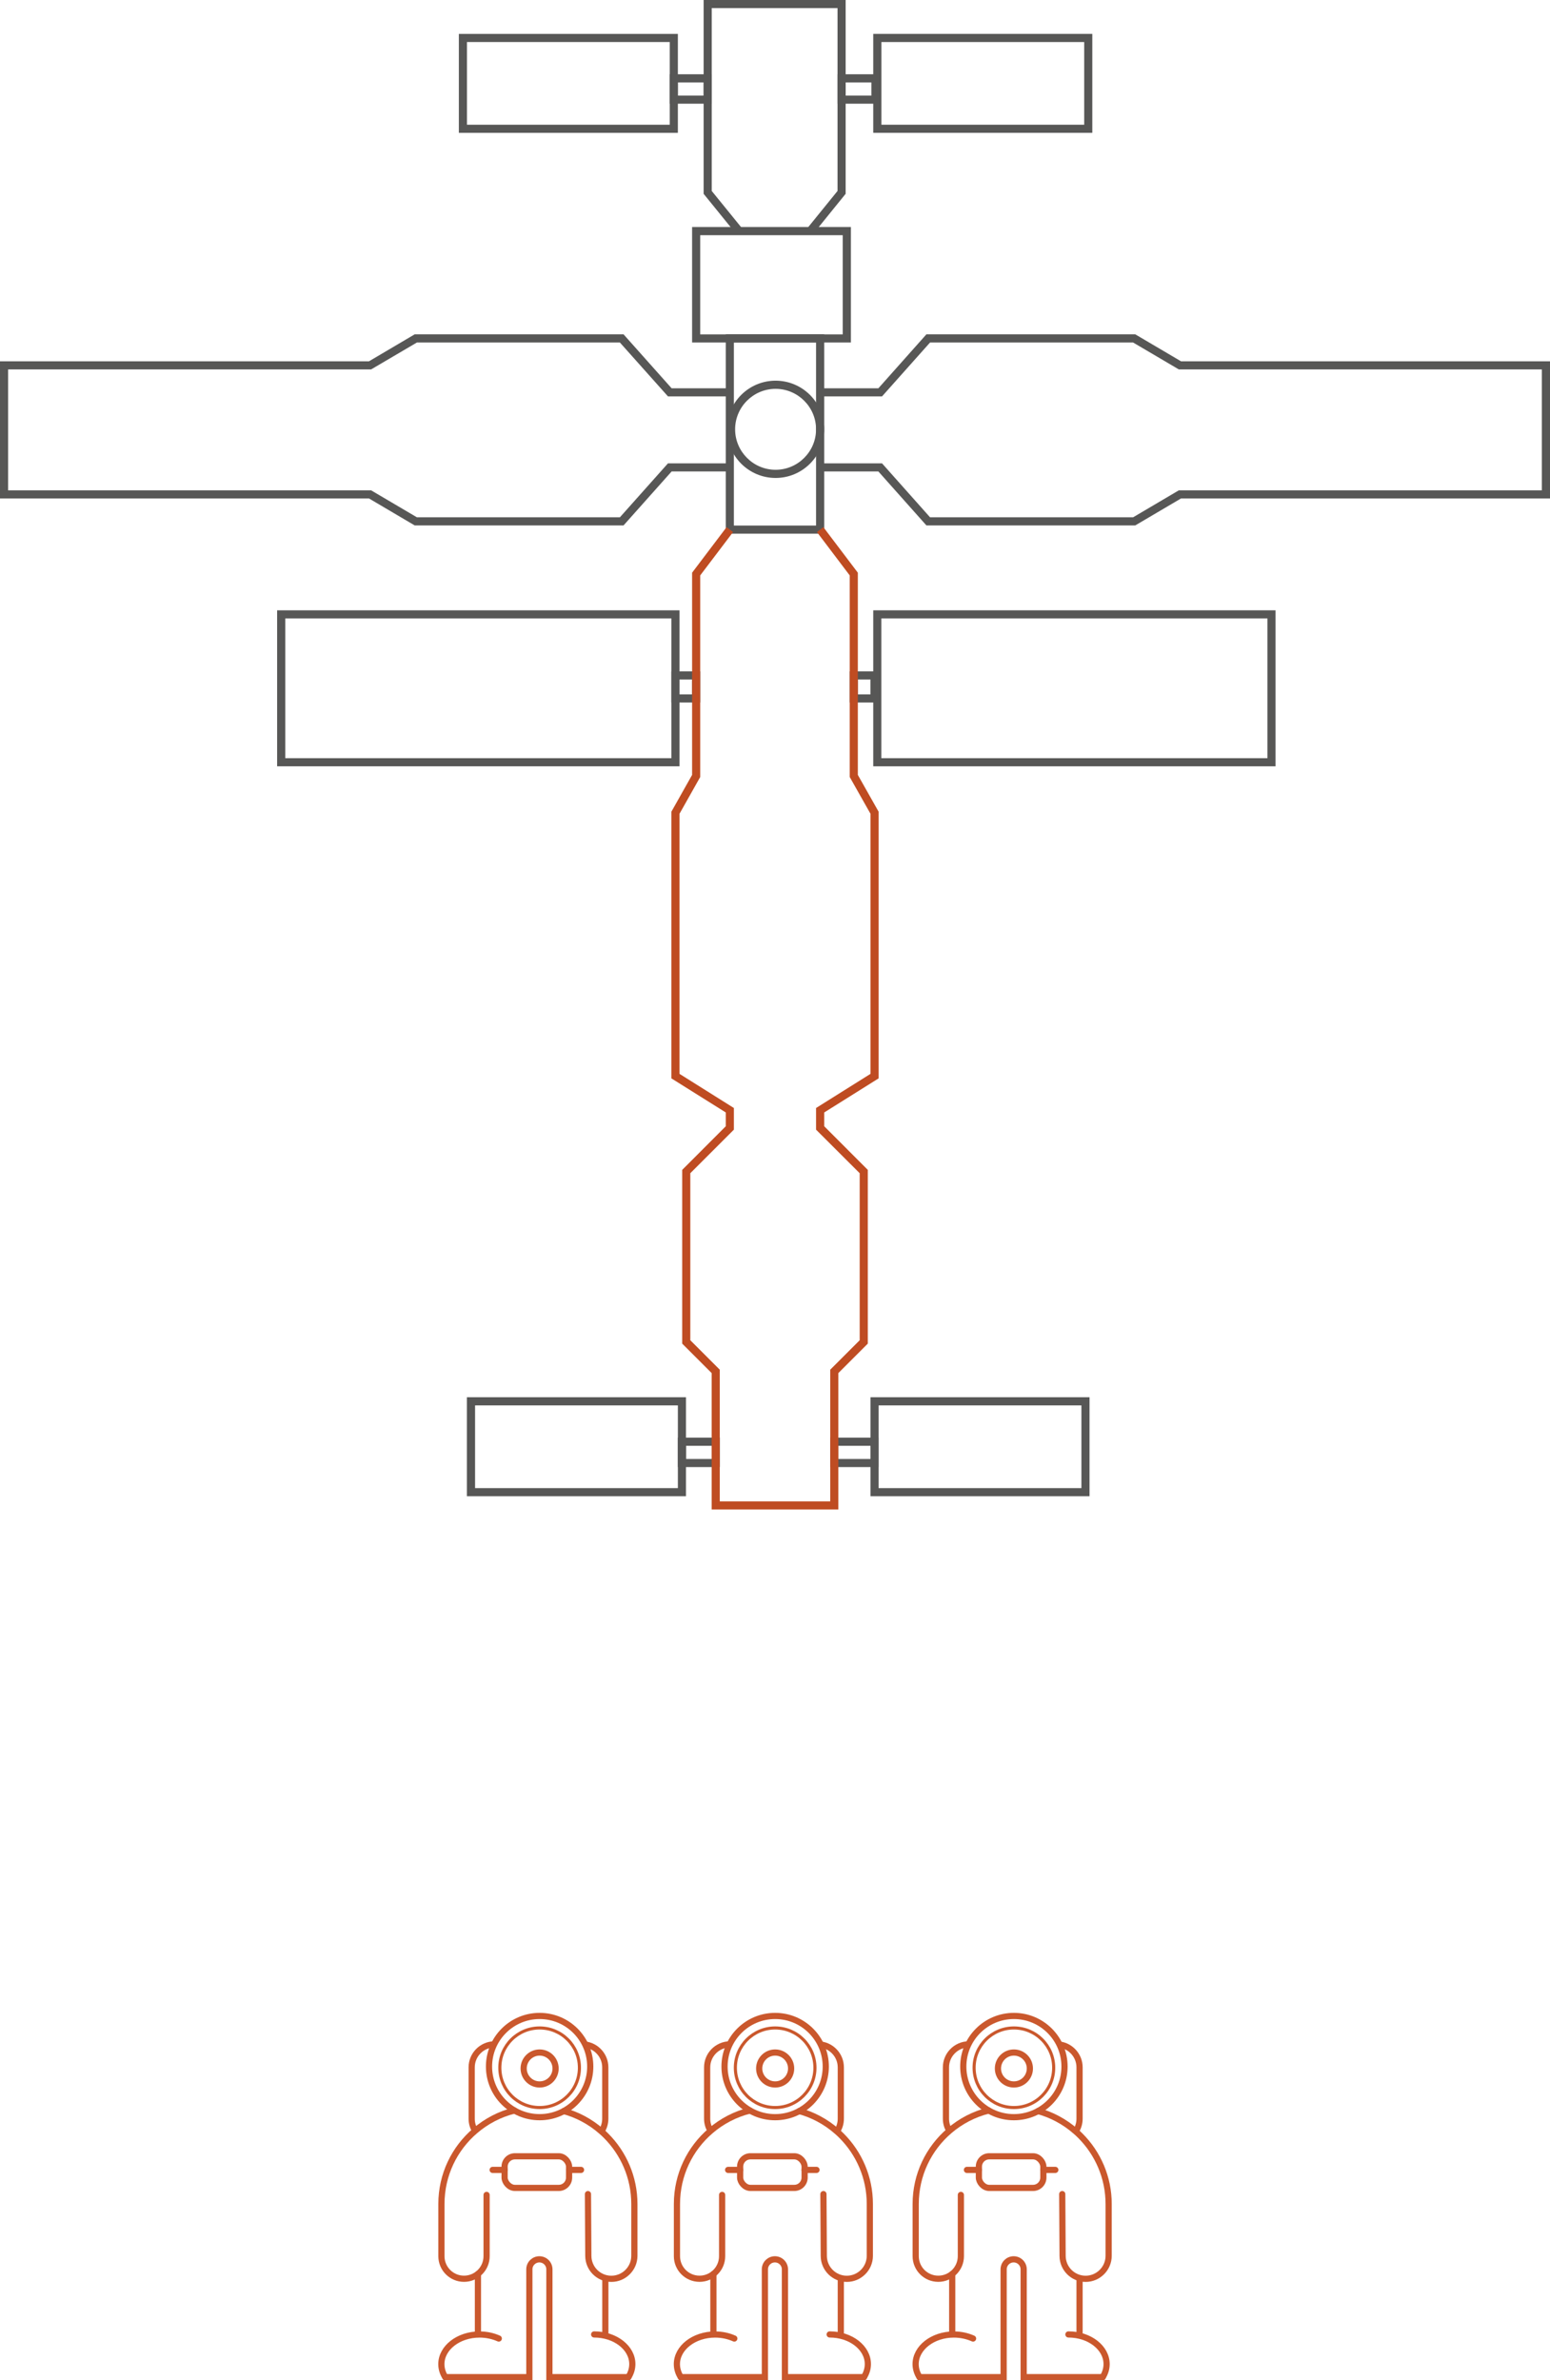 <?xml version="1.0" encoding="UTF-8"?>
<svg id="Capa_2" data-name="Capa 2" xmlns="http://www.w3.org/2000/svg" viewBox="0 0 250.47 384.66">
  <defs>
    <style>
      .cls-1, .cls-2, .cls-3 {
        fill: none;
        stroke: #ca582d;
        stroke-miterlimit: 10;
      }

      .cls-4 {
        fill: #575756;
      }

      .cls-5 {
        fill: #bf4c22;
      }

      .cls-2 {
        stroke-linecap: round;
      }

      .cls-3 {
        stroke-width: .5px;
      }
    </style>
  </defs>
  <g id="ISS">
    <g>
      <circle class="cls-1" cx="87.2" cy="333.97" r="8.18"/>
      <circle class="cls-3" cx="87.2" cy="334.16" r="6.43"/>
      <circle class="cls-1" cx="87.2" cy="334.28" r="2.58"/>
      <path class="cls-1" d="M76.78,344.35c-.36-.57-.56-1.24-.56-1.96v-8.29c0-2.02,1.61-3.67,3.63-3.72"/>
      <path class="cls-1" d="M94.57,330.41c1.83,.24,3.24,1.8,3.24,3.69v8.29c0,.77-.23,1.48-.63,2.08"/>
      <path class="cls-2" d="M95.01,354.58l.06,9.99c.01,2.05,1.67,3.7,3.72,3.7h0c2.05,0,3.72-1.67,3.72-3.72v-8.37c0-4.3-1.75-8.2-4.56-11.02-.24-.24-.49-.48-.75-.7-.9-.8-1.9-1.49-2.97-2.06-.98-.52-2.02-.94-3.12-1.24"/>
      <path class="cls-2" d="M83.13,341.07c-2.38,.59-4.55,1.73-6.35,3.28-3.34,2.85-5.45,7.09-5.45,11.83v8.43c0,2.02,1.63,3.65,3.65,3.65h0c2.02,0,3.65-1.63,3.65-3.65v-9.9"/>
      <line class="cls-2" x1="77.23" y1="367.49" x2="77.23" y2="377.06"/>
      <line class="cls-2" x1="97.82" y1="368.27" x2="97.82" y2="377.06"/>
      <path class="cls-2" d="M80.6,377.92c-.91-.41-1.98-.65-3.11-.65-3.4,0-6.17,2.15-6.17,4.79,0,.75,.23,1.47,.63,2.11"/>
      <path class="cls-2" d="M101.55,384.16c.4-.64,.63-1.35,.63-2.11,0-2.64-2.76-4.79-6.17-4.79"/>
      <path class="cls-2" d="M101.55,384.16h-12.77v-17.42c0-.89-.72-1.62-1.62-1.62h0c-.89,0-1.62,.72-1.62,1.62v17.42h-13.58"/>
      <rect class="cls-2" x="81.54" y="348.47" width="10.42" height="5.11" rx="1.67" ry="1.67"/>
      <line class="cls-2" x1="93.89" y1="350.67" x2="91.96" y2="350.67"/>
      <line class="cls-2" x1="81.55" y1="350.67" x2="79.61" y2="350.67"/>
      <circle class="cls-1" cx="125.26" cy="333.97" r="8.18"/>
      <circle class="cls-3" cx="125.26" cy="334.16" r="6.43"/>
      <circle class="cls-1" cx="125.26" cy="334.28" r="2.58"/>
      <path class="cls-1" d="M114.83,344.35c-.36-.57-.56-1.24-.56-1.96v-8.29c0-2.02,1.61-3.67,3.63-3.72"/>
      <path class="cls-1" d="M132.63,330.41c1.83,.24,3.24,1.8,3.24,3.69v8.29c0,.77-.23,1.48-.63,2.08"/>
      <path class="cls-2" d="M133.06,354.58l.06,9.99c.01,2.05,1.67,3.7,3.72,3.7h0c2.05,0,3.72-1.67,3.72-3.72v-8.37c0-4.3-1.75-8.2-4.56-11.02-.24-.24-.49-.48-.75-.7-.9-.8-1.9-1.49-2.97-2.06-.98-.52-2.02-.94-3.12-1.24"/>
      <path class="cls-2" d="M121.19,341.07c-2.38,.59-4.55,1.73-6.35,3.28-3.34,2.85-5.45,7.09-5.45,11.83v8.43c0,2.02,1.63,3.65,3.65,3.65h0c2.02,0,3.65-1.63,3.65-3.65v-9.9"/>
      <line class="cls-2" x1="115.28" y1="367.49" x2="115.28" y2="377.06"/>
      <line class="cls-2" x1="135.87" y1="368.27" x2="135.87" y2="377.06"/>
      <path class="cls-2" d="M118.66,377.92c-.91-.41-1.98-.65-3.11-.65-3.4,0-6.17,2.15-6.17,4.79,0,.75,.23,1.47,.63,2.11"/>
      <path class="cls-2" d="M139.61,384.16c.4-.64,.63-1.35,.63-2.11,0-2.64-2.76-4.79-6.17-4.79"/>
      <path class="cls-2" d="M139.61,384.16h-12.77v-17.42c0-.89-.72-1.62-1.62-1.62h0c-.89,0-1.62,.72-1.62,1.62v17.42h-13.58"/>
      <rect class="cls-2" x="119.6" y="348.47" width="10.42" height="5.11" rx="1.67" ry="1.67"/>
      <line class="cls-2" x1="131.94" y1="350.67" x2="130.01" y2="350.67"/>
      <line class="cls-2" x1="119.6" y1="350.67" x2="117.66" y2="350.67"/>
      <circle class="cls-1" cx="163.84" cy="333.97" r="8.18"/>
      <circle class="cls-3" cx="163.84" cy="334.16" r="6.43"/>
      <circle class="cls-1" cx="163.84" cy="334.28" r="2.58"/>
      <path class="cls-1" d="M153.42,344.35c-.36-.57-.56-1.24-.56-1.96v-8.29c0-2.02,1.61-3.67,3.63-3.72"/>
      <path class="cls-1" d="M171.21,330.41c1.83,.24,3.24,1.8,3.24,3.69v8.29c0,.77-.23,1.48-.63,2.08"/>
      <path class="cls-2" d="M171.65,354.58l.06,9.99c.01,2.05,1.67,3.7,3.72,3.7h0c2.05,0,3.72-1.67,3.72-3.72v-8.37c0-4.3-1.75-8.2-4.56-11.02-.24-.24-.49-.48-.75-.7-.9-.8-1.9-1.49-2.97-2.06-.98-.52-2.02-.94-3.12-1.24"/>
      <path class="cls-2" d="M159.77,341.07c-2.38,.59-4.55,1.73-6.35,3.28-3.34,2.85-5.45,7.09-5.45,11.83v8.43c0,2.02,1.63,3.65,3.65,3.65h0c2.02,0,3.65-1.63,3.65-3.65v-9.9"/>
      <line class="cls-2" x1="153.87" y1="367.49" x2="153.87" y2="377.06"/>
      <line class="cls-2" x1="174.45" y1="368.27" x2="174.45" y2="377.06"/>
      <path class="cls-2" d="M157.24,377.92c-.91-.41-1.98-.65-3.11-.65-3.4,0-6.17,2.15-6.17,4.79,0,.75,.23,1.47,.63,2.11"/>
      <path class="cls-2" d="M178.19,384.16c.4-.64,.63-1.35,.63-2.11,0-2.64-2.76-4.79-6.17-4.79"/>
      <path class="cls-2" d="M178.19,384.16h-12.77v-17.42c0-.89-.72-1.62-1.62-1.62h0c-.89,0-1.62,.72-1.62,1.62v17.42h-13.58"/>
      <rect class="cls-2" x="158.18" y="348.47" width="10.42" height="5.11" rx="1.67" ry="1.67"/>
      <line class="cls-2" x1="170.53" y1="350.67" x2="168.6" y2="350.67"/>
      <line class="cls-2" x1="158.18" y1="350.67" x2="156.25" y2="350.67"/>
    </g>
  </g>
  <g id="china">
    <g>
      <polygon class="cls-4" points="131.44 37.76 130.42 36.93 135.34 30.86 135.34 1.31 115.01 1.31 115.01 30.86 119.94 36.93 118.92 37.76 113.7 31.32 113.7 0 136.65 0 136.65 31.32 131.44 37.76"/>
      <path class="cls-4" d="M137.5,55.35h-25.66v-18.66h25.66v18.66Zm-24.35-1.31h23.03v-16.03h-23.03v16.03Z"/>
      <path class="cls-4" d="M133.19,86.24h-15.91V54.03h15.91v32.21Zm-14.6-1.31h13.28v-29.59h-13.28v29.59Z"/>
      <path class="cls-4" d="M125.33,77.24c-4.33,0-7.86-3.52-7.86-7.86s3.52-7.86,7.86-7.86,7.86,3.52,7.86,7.86-3.52,7.86-7.86,7.86Zm0-14.4c-3.61,0-6.54,2.94-6.54,6.54s2.94,6.54,6.54,6.54,6.54-2.94,6.54-6.54-2.94-6.54-6.54-6.54Z"/>
      <polygon class="cls-4" points="183.45 84.91 149.7 84.91 141.94 76.19 132.53 76.19 132.53 74.88 142.53 74.88 150.29 83.6 183.1 83.6 190.49 79.24 249.15 79.24 249.15 59.7 190.49 59.7 183.1 55.35 150.29 55.35 142.53 64.06 132.53 64.06 132.53 62.75 141.94 62.75 149.7 54.03 183.45 54.03 190.85 58.39 250.47 58.39 250.47 80.55 190.85 80.55 183.45 84.91"/>
      <polygon class="cls-4" points="100.76 84.91 67.01 84.91 59.62 80.55 0 80.55 0 58.39 59.62 58.39 67.01 54.03 100.76 54.03 108.53 62.75 117.93 62.75 117.93 64.06 107.94 64.06 100.17 55.35 67.37 55.35 59.97 59.7 1.31 59.7 1.31 79.24 59.97 79.24 67.37 83.6 100.17 83.6 107.94 74.88 117.93 74.88 117.93 76.19 108.53 76.19 100.76 84.91"/>
      <path class="cls-4" d="M109.54,21.47h-35.39V5.48h35.39v16Zm-34.08-1.31h32.77V6.79h-32.77v13.37Z"/>
      <path class="cls-4" d="M115.01,16.76h-6.79v-4.76h6.79v4.76Zm-5.48-1.31h4.16v-2.13h-4.16v2.13Z"/>
      <path class="cls-4" d="M176.51,21.47h-35.4V5.48h35.4v16Zm-34.08-1.31h32.77V6.79h-32.77v13.37Z"/>
      <path class="cls-4" d="M142.13,16.76h-6.79v-4.76h6.79v4.76Zm-5.48-1.31h4.16v-2.13h-4.16v2.13Z"/>
      <path class="cls-4" d="M110.85,241.8h-35.4v-16h35.4v16Zm-34.08-1.31h32.77v-13.37h-32.77v13.37Z"/>
      <path class="cls-4" d="M116.33,237.09h-6.79v-4.76h6.79v4.76Zm-5.48-1.31h4.16v-2.13h-4.16v2.13Z"/>
      <path class="cls-4" d="M176.06,241.8h-35.39v-16h35.39v16Zm-34.08-1.31h32.77v-13.37h-32.77v13.37Z"/>
      <path class="cls-4" d="M141.98,237.09h-7.82v-4.76h7.82v4.76Zm-6.51-1.31h5.2v-2.13h-5.2v2.13Z"/>
      <path class="cls-4" d="M109.8,123.84H44.78v-25.21H109.8v25.21Zm-63.7-1.31h62.39v-22.59H46.1v22.59Z"/>
      <path class="cls-4" d="M206.12,123.84h-65.01v-25.21h65.01v25.21Zm-63.7-1.31h62.39v-22.59h-62.39v22.59Z"/>
      <path class="cls-4" d="M113.15,113.53h-4.67v-5.03h4.67v5.03Zm-3.36-1.31h2.04v-2.41h-2.04v2.41Z"/>
      <path class="cls-4" d="M141.98,113.53h-4.67v-5.03h4.67v5.03Zm-3.36-1.31h2.04v-2.41h-2.04v2.41Z"/>
      <polygon class="cls-5" points="135.47 243.94 115 243.94 115 221.9 110.24 217.14 110.24 189.06 117.28 182.01 117.28 179.78 108.49 174.27 108.49 131.18 111.84 125.23 111.84 92.55 117.41 85.19 118.46 85.98 113.15 92.99 113.15 125.57 109.8 131.52 109.8 173.54 118.59 179.06 118.59 182.56 111.55 189.6 111.55 216.59 116.31 221.35 116.31 242.63 134.16 242.63 134.16 221.35 138.92 216.59 138.92 189.6 131.87 182.56 131.87 179.06 140.67 173.54 140.67 131.52 137.31 125.57 137.31 92.99 132.01 85.98 133.05 85.19 138.62 92.55 138.62 125.23 141.98 131.18 141.98 174.27 133.19 179.78 133.19 182.01 140.23 189.06 140.23 217.14 135.47 221.9 135.47 243.94"/>
    </g>
  </g>
</svg>